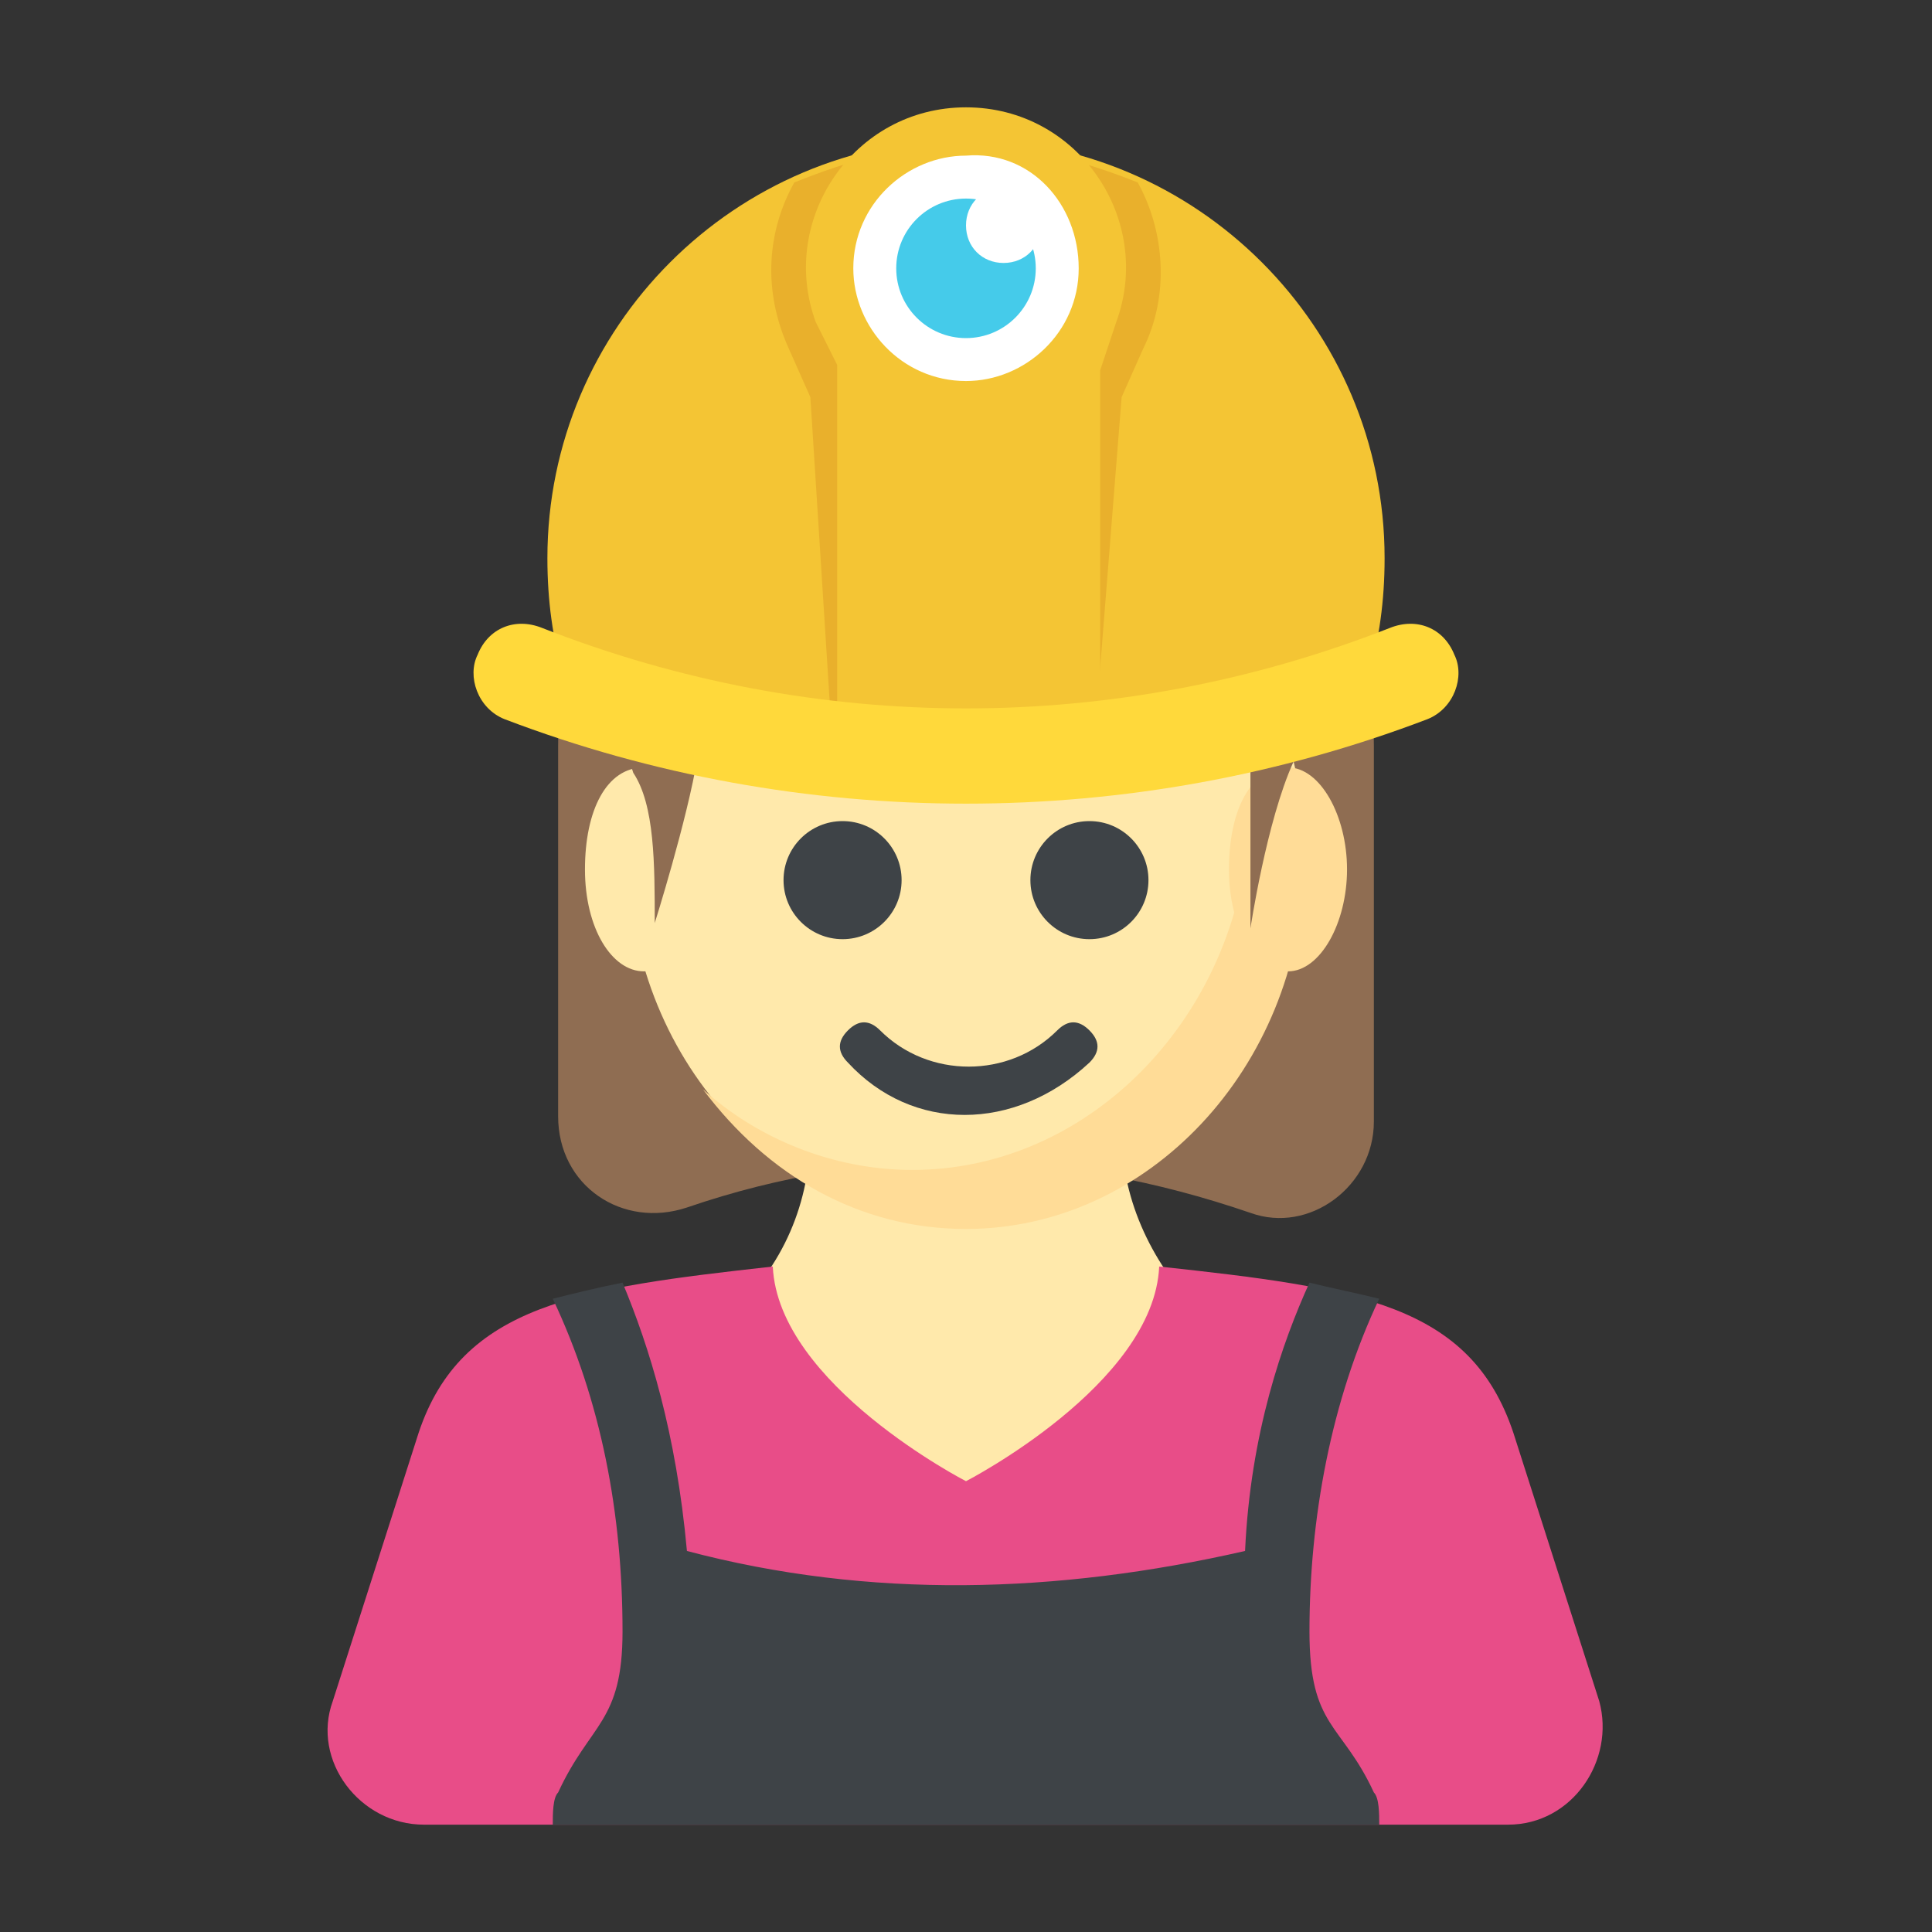 <?xml version="1.0" encoding="utf-8"?>
<!-- Generator: Adobe Illustrator 18.0.0, SVG Export Plug-In . SVG Version: 6.00 Build 0)  -->
<!DOCTYPE svg PUBLIC "-//W3C//DTD SVG 1.1//EN" "http://www.w3.org/Graphics/SVG/1.1/DTD/svg11.dtd">
<svg version="1.1" id="Layer_1" xmlns="http://www.w3.org/2000/svg" xmlns:xlink="http://www.w3.org/1999/xlink" x="0px" y="0px"
	 viewBox="0 0 36 36" enable-background="new 0 0 36 36" xml:space="preserve">
<rect x="0" y="0" width="36" height="36" fill="#333333" stroke="none"/>
<g>
	<g>
		<g>
			<g>
				<g>
					<path fill="#FFE9AB" d="M23.8,25.8l-1.4-1.3c-0.9-0.9-1.5-2.1-1.5-3.4v-2.8h-5.8v2.8c0,1.3-0.5,2.5-1.5,3.4l-1.4,1.3
						C12.2,33.8,23.8,33.8,23.8,25.8z"/>
				</g>
			</g>
		</g>
		<g>
			<g>
				<path fill="#E84D88" d="M28.1,34H7.9c-1.2,0-2.1-1.2-1.7-2.3l1.6-5c0.8-2.4,3-2.7,6.6-3.1c0.1,2.2,3.6,4,3.6,4s3.5-1.8,3.6-4
					c3.7,0.4,5.8,0.7,6.6,3.1l1.6,5C30.1,32.8,29.3,34,28.1,34z"/>
			</g>
		</g>
		<g>
			<g>
				<g>
					<g>
						<path fill="#8F6D52" d="M23.3,22.6c-3.5-1.2-7-1.3-10.5-0.1c-1.2,0.4-2.4-0.4-2.4-1.7l0-6.9c0-4.2,3.4-7.6,7.6-7.6h0
							c4.2,0,7.6,3.4,7.6,7.6l0,7C25.6,22.1,24.4,23,23.3,22.6z"/>
					</g>
				</g>
			</g>
			<g>
				<g>
					<g>
						<g>
							<g>
								<g>
									<g>
										<g>
											<g>
												<g>
													<g>
														<g>
															<g>
																<g>
																	<g>
																		<g>
																			<g>
																				<g>
																					<g>
																						<g>
																							<g>
																								<g>
																									<g>
																										<g>
																											<g>
																												<g>
																													<path fill="#FFE9AB" d="M24.3,15.9c0,3.8-2.8,6.9-6.3,6.9c-3.5,0-6.3-3.1-6.3-6.9
																														c0-3.8,2.8-6.9,6.3-6.9C21.5,9,24.3,12.1,24.3,15.9z"/>
																												</g>
																											</g>
																										</g>
																									</g>
																								</g>
																							</g>
																						</g>
																					</g>
																				</g>
																				<g>
																					<g>
																						<g>
																							<g>
																								<g>
																									<g>
																										<g>
																											<g>
																												<g>
																													<path fill="#FFDC97" d="M23.2,16.1c-0.5,3.2-3.1,5.7-6.2,5.7c-1.5,0-2.9-0.6-3.9-1.5
																														c1.2,1.6,2.9,2.6,4.9,2.6c3.4,0,6.2-3,6.3-6.7H23.2z"/>
																												</g>
																											</g>
																										</g>
																									</g>
																								</g>
																							</g>
																						</g>
																					</g>
																				</g>
																			</g>
																		</g>
																	</g>
																</g>
															</g>
														</g>
													</g>
												</g>
											</g>
										</g>
									</g>
								</g>
							</g>
						</g>
					</g>
				</g>
			</g>
			<g>
				<g>
					<g>
						<path fill="#3E4347" d="M15.8,19.8c-0.2-0.2-0.2-0.4,0-0.6c0.2-0.2,0.4-0.2,0.6,0c0.9,0.9,2.4,0.9,3.3,0
							c0.2-0.2,0.4-0.2,0.6,0c0.2,0.2,0.2,0.4,0,0.6C18.9,21.1,17,21.1,15.8,19.8z"/>
					</g>
				</g>
			</g>
			<g>
				<g>
					<g>
						<g>
							<g>
								<g>
									<path fill="#FFDC97" d="M25.1,16.2c0,1-0.5,1.9-1.1,1.9c-0.6,0-1.1-0.8-1.1-1.9s0.4-1.9,1.1-1.9
										C24.6,14.3,25.1,15.2,25.1,16.2z"/>
								</g>
							</g>
						</g>
					</g>
				</g>
				<g>
					<g>
						<g>
							<g>
								<g>
									<path fill="#FFE9AB" d="M13.1,16.2c0,1-0.5,1.9-1.1,1.9c-0.6,0-1.1-0.8-1.1-1.9s0.4-1.9,1.1-1.9
										C12.6,14.3,13.1,15.2,13.1,16.2z"/>
								</g>
							</g>
						</g>
					</g>
				</g>
			</g>
			<g>
				<g>
					<g>
						<path fill="#8F6D52" d="M12.2,17.2c0,0,0.6-1.9,0.8-3.1c0.2-1.3,3.5,0.3,4.9-2c0,0,1.2,2.3,5.4,2l0,3.2l0,0c0,0,0.3-2,0.8-3.1
							c0.5-1.1,0.7-1.1,0.5-1.7S23,9.4,21.9,8.8c-1-0.6-1.8-1-2.8-1.1c-1.1-0.1-1.6-0.4-2.7,0.2s-2.2,1.8-2.8,2.4
							c-0.6,0.7-2.1,2.2-2.1,2.6c-0.1,0.3,0.3,1.5,0.3,1.5C12.2,15,12.2,16.1,12.2,17.2L12.2,17.2z"/>
					</g>
				</g>
			</g>
		</g>
		<g>
			<g>
				<g>
					<g>
						<g>
							<circle fill="#3E4347" cx="15.7" cy="16.4" r="1.1"/>
						</g>
					</g>
				</g>
			</g>
			<g>
				<g>
					<g>
						<g>
							<circle fill="#3E4347" cx="20.3" cy="16.4" r="1.1"/>
						</g>
					</g>
				</g>
			</g>
		</g>
		<g>
			<path fill="#3E4347" d="M25.6,33.4c-0.6-1.3-1.2-1.2-1.2-3c0-2.1,0.4-4.3,1.3-6.2c-0.4-0.1-0.9-0.2-1.3-0.3
				c-0.5,1.1-1.1,2.8-1.2,5c-3.5,0.8-7,0.9-10.4,0c-0.2-2.2-0.7-3.8-1.2-5c-0.5,0.1-0.9,0.2-1.3,0.3c0.9,1.9,1.3,4,1.3,6.2
				c0,1.7-0.6,1.7-1.2,3c-0.1,0.1-0.1,0.4-0.1,0.6h15.4C25.7,33.8,25.7,33.5,25.6,33.4z"/>
		</g>
	</g>
	<g>
		<g>
			<g>
				<g>
					<path fill="#F4C534" d="M25.5,12.6c0.2-0.7,0.3-1.4,0.3-2.2c0-4.3-3.5-7.8-7.8-7.8s-7.8,3.5-7.8,7.8c0,0.8,0.1,1.5,0.3,2.2
						C15.5,14.6,20.5,14.6,25.5,12.6z"/>
				</g>
			</g>
			<g>
				<path fill="#E9B02C" d="M20.9,7.4l0.4-0.9c0.5-1,0.4-2.2-0.1-3.1c-1-0.4-2.1-0.7-3.2-0.7c-1.2,0-2.2,0.3-3.2,0.7
					c-0.5,0.9-0.6,2-0.1,3.1l0.4,0.9l0.4,6.3h4.9L20.9,7.4z"/>
			</g>
			<g>
				<g>
					<path fill="#F4C534" d="M20.8,6l-0.3,0.9v6.9h-4.9V6.8L15.2,6c-0.7-1.9,0.7-4,2.8-4h0C20.1,2,21.5,4.1,20.8,6z"/>
				</g>
			</g>
			<g>
				<g>
					<path fill="#FFD93B" d="M26.6,13.4c-5.5,2.1-11.7,2.1-17.2,0c-0.5-0.2-0.7-0.8-0.5-1.2c0,0,0,0,0,0c0.2-0.5,0.7-0.7,1.2-0.5
						c5.1,2,10.7,2,15.8,0c0.5-0.2,1,0,1.2,0.5c0,0,0,0,0,0C27.3,12.6,27.1,13.2,26.6,13.4z"/>
				</g>
			</g>
		</g>
		<g>
			<g>
				<path fill="#FFFFFF" d="M20.1,5c0,1.2-1,2.1-2.1,2.1c-1.2,0-2.1-1-2.1-2.1c0-1.2,1-2.1,2.1-2.1C19.2,2.8,20.1,3.8,20.1,5z"/>
			</g>
		</g>
		<g>
			<g>
				<circle fill="#45CBEA" cx="18" cy="5" r="1.3"/>
			</g>
		</g>
		<g>
			<g>
				<path fill="#FFFFFF" d="M19.4,4.2c0,0.4-0.3,0.7-0.7,0.7c-0.4,0-0.7-0.3-0.7-0.7c0-0.4,0.3-0.7,0.7-0.7
					C19.1,3.5,19.4,3.8,19.4,4.2z"/>
			</g>
		</g>
	</g>
</g>
</svg>
